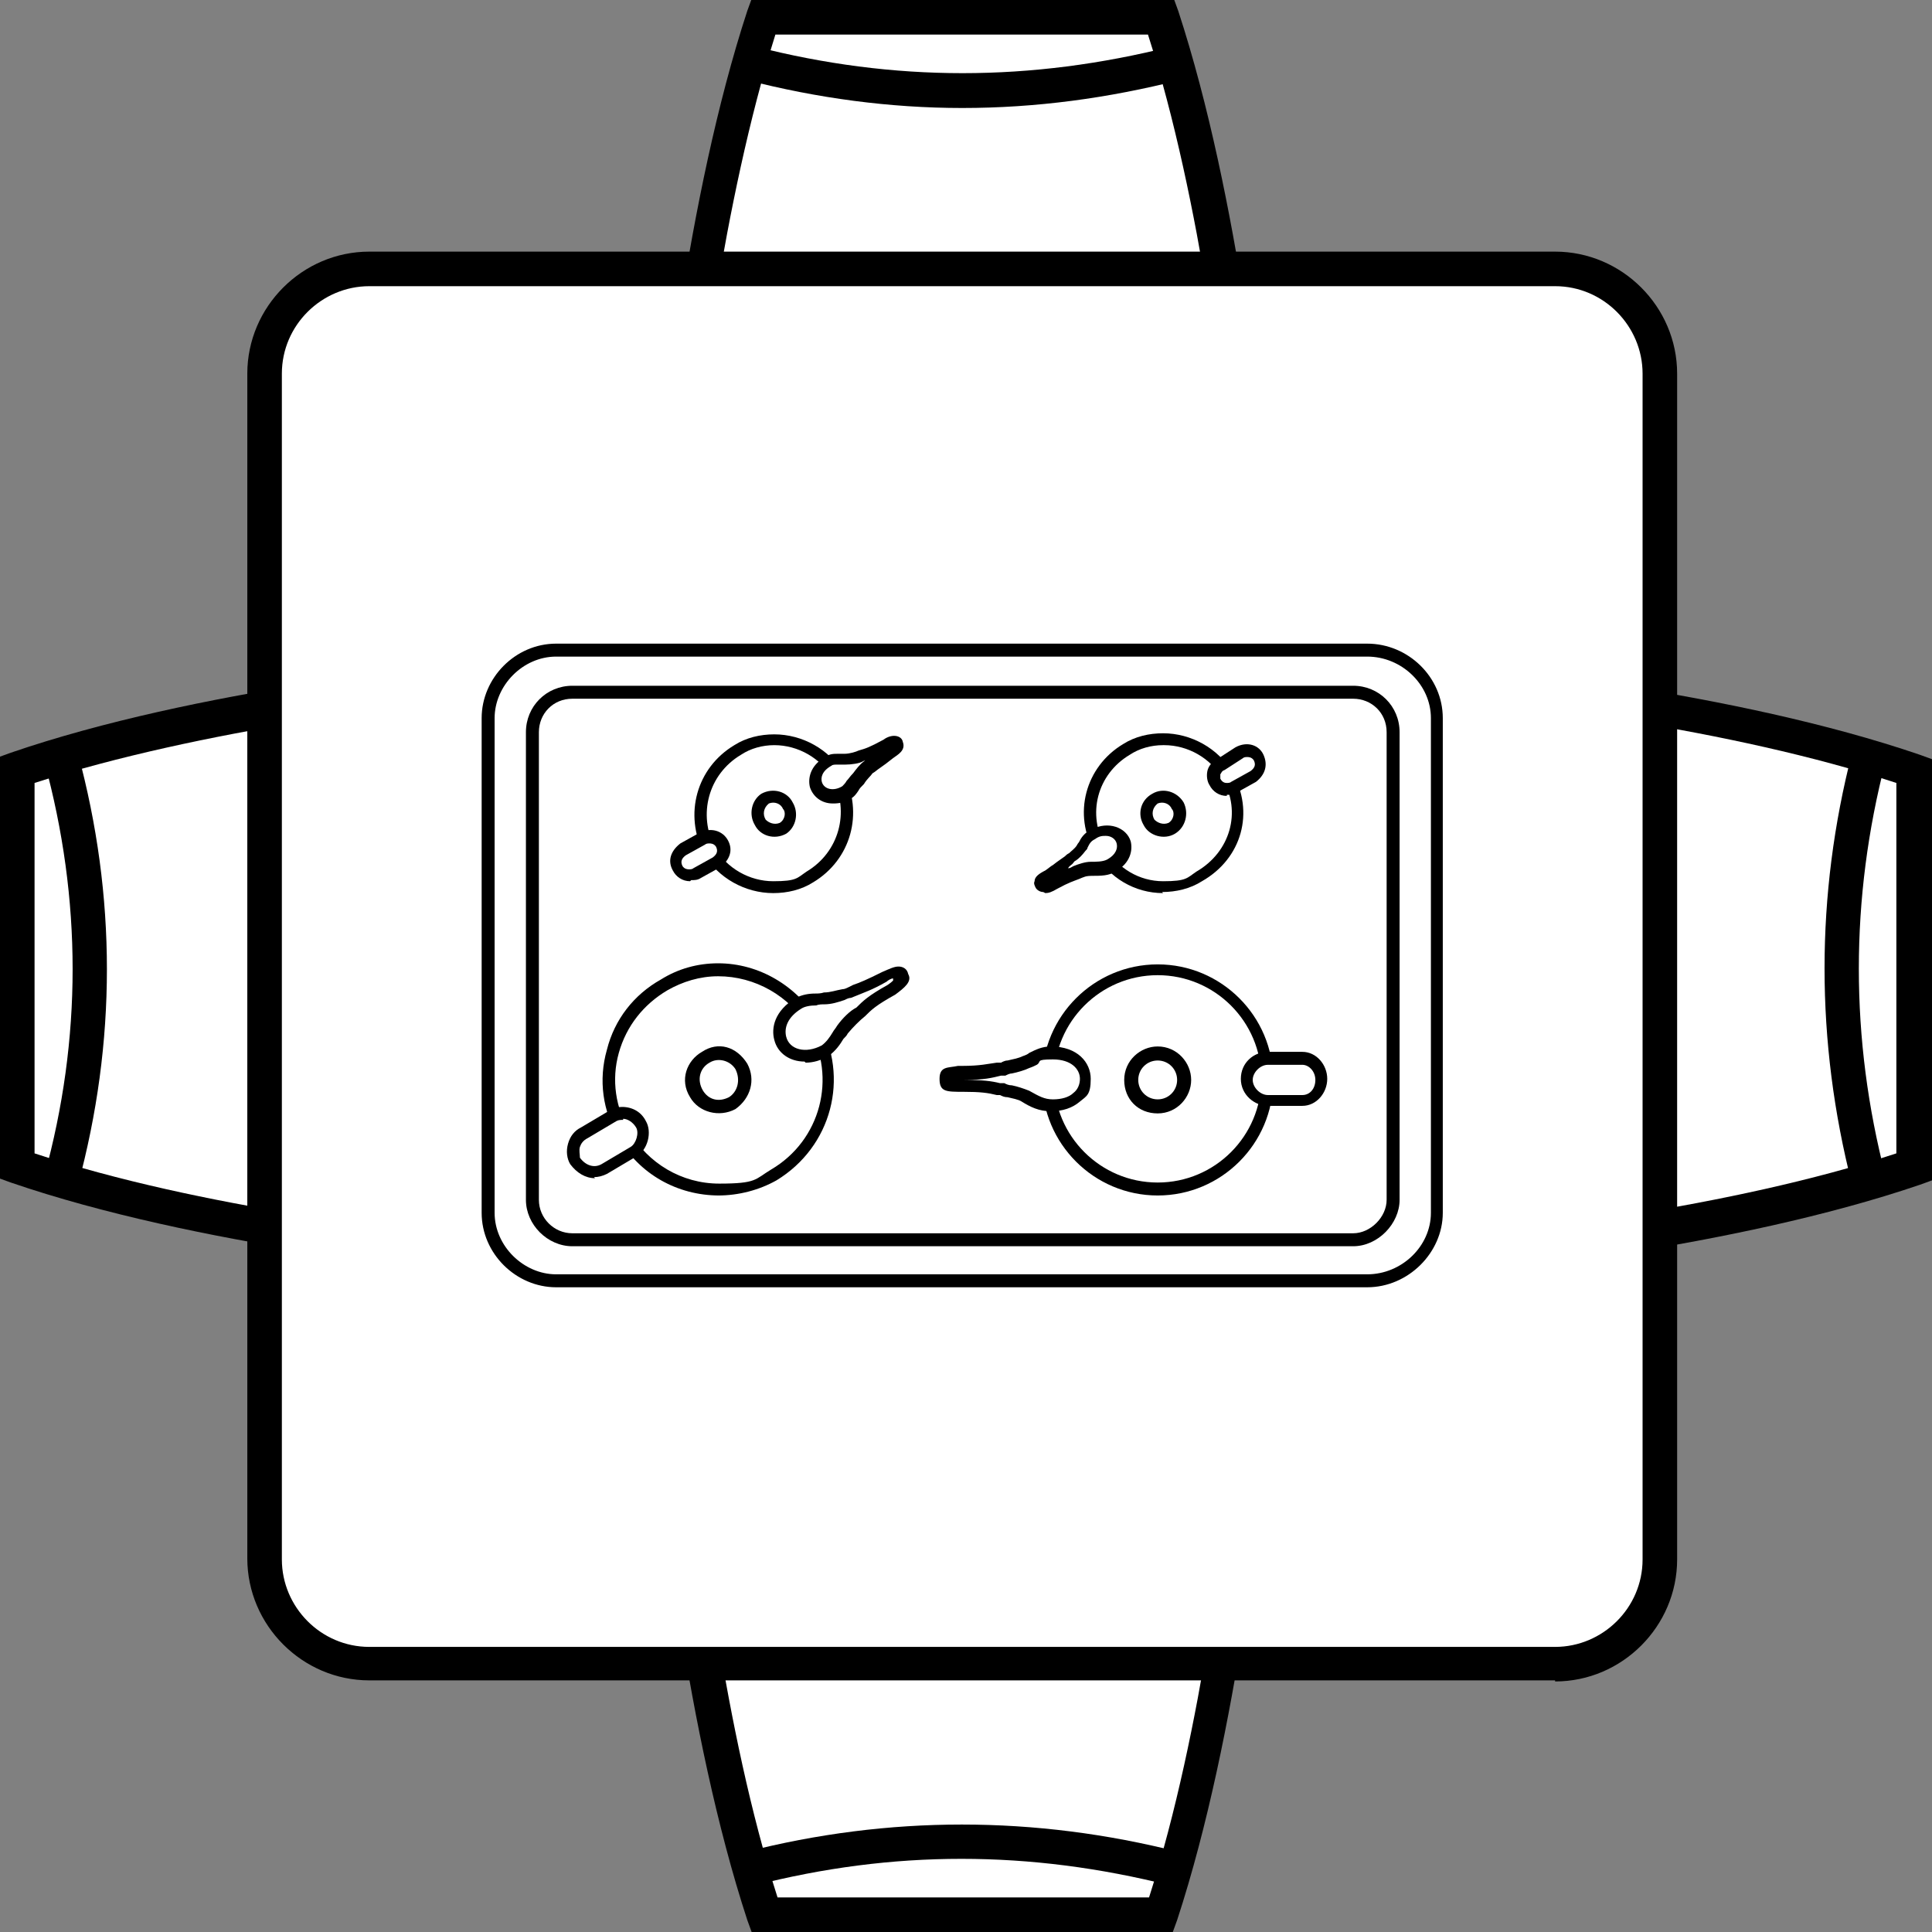 <?xml version="1.0" encoding="UTF-8"?>
<svg xmlns="http://www.w3.org/2000/svg" version="1.1" viewBox="0 0 178.9 178.9">
  <rect x="0" y="0" width="178.9" height="178.9" fill="#808080" stroke="none"/>
  <defs>
    <style>
      .cls-1, .cls-2 {
        fill-rule: evenodd;
      }

      .cls-1, .cls-3 {
        fill: #fff;
      }
    </style>
  </defs>
  <!-- Generator: Adobe Illustrator 28.6.0, SVG Export Plug-In . SVG Version: 1.2.0 Build 709)  -->
  <g>
    <g id="Layer_1">
      <g>
        <g>
          <g>
            <g>
              <path class="cls-1" d="M62.2,48.1c1.1-12.9,3.9-32.3,8.6-46.5h36.8c4.7,14.2,7.4,33.6,8.6,46.5h-53.9Z"/>
              <path d="M117.8,49.7h-57.4l.2-1.8c.6-6.6,2.9-29.5,8.6-46.9l.4-1.1h39.1l.4,1.1c5.7,17.4,8,40.3,8.6,46.9l.2,1.8ZM63.9,46.5h50.4c-.8-8-3-27.7-8-43.3h-34.5c-4.9,15.6-7.2,35.3-8,43.3Z"/>
            </g>
            <path d="M89.1,10c-6.7,0-13.4-.9-20-2.6l.8-3.1c12.9,3.3,25.5,3.3,38.6,0l.8,3.1c-6.7,1.7-13.4,2.6-20.2,2.6Z"/>
          </g>
          <g>
            <g>
              <path class="cls-1" d="M62.2,130.6c1.1,13.1,3.9,32.5,8.6,46.7h36.8c4.7-14.2,7.4-33.6,8.6-46.7h-53.9Z"/>
              <path d="M108.7,178.9h-39.1l-.4-1.1c-5.7-17.4-8.1-40.4-8.6-47l-.2-1.8h57.4l-.2,1.8c-.6,6.6-2.9,29.6-8.6,47l-.4,1.1ZM71.9,175.7h34.5c5-15.6,7.2-35.4,8-43.4h-50.4c.8,8,3,27.8,8,43.4Z"/>
            </g>
            <path d="M108.4,174.6c-13.1-3.3-25.7-3.3-38.6,0l-.8-3.1c13.3-3.4,26.8-3.4,40.2,0l-.8,3.1Z"/>
          </g>
          <g>
            <g>
              <path class="cls-1" d="M130.6,62.6c13.1,1.1,32.5,3.9,46.7,8.7v36.6c-14.2,4.8-33.6,7.6-46.7,8.7v-54.1Z"/>
              <path d="M129,118.5v-57.6l1.8.2c6.7.6,29.8,2.9,47,8.8l1.1.4v39l-1.1.4c-17.3,5.9-40.4,8.2-47,8.8l-1.8.2ZM132.2,64.4v50.5c8-.8,27.9-3,43.4-8.1v-34.3c-15.5-5.1-35.4-7.4-43.4-8.1Z"/>
            </g>
            <path d="M171.5,109.7c-3.4-13.3-3.4-26.8,0-40l3.1.8c-3.3,12.7-3.3,25.7,0,38.4l-3.1.8Z"/>
          </g>
          <g>
            <g>
              <path class="cls-1" d="M48.1,62.6c-12.9,1.1-32.3,3.9-46.5,8.7v36.6c14.2,4.8,33.6,7.6,46.5,8.7v-54.1Z"/>
              <path d="M49.7,118.5l-1.8-.2c-6.7-.6-29.7-2.9-46.9-8.8l-1.1-.4v-39l1.1-.4c17.2-5.9,40.2-8.2,46.9-8.8l1.8-.2v57.6ZM3.2,106.8c15.4,5.1,35.3,7.3,43.3,8.1v-50.5c-8,.8-27.8,3.1-43.3,8.1v34.3Z"/>
            </g>
            <path d="M7.2,109.7l-3.1-.8c3.5-12.7,3.5-25.6,0-38.4l3.1-.8c3.6,13.3,3.6,26.8,0,40.1Z"/>
          </g>
          <g>
            <path class="cls-1" d="M34.2,24.9h109.8c5.3,0,9.7,4.4,9.7,9.7v109.8c0,5.3-4.4,9.7-9.7,9.7H34.2c-5.3,0-9.7-4.4-9.7-9.7V34.6c0-5.3,4.4-9.7,9.7-9.7h0Z"/>
            <path d="M144,155.6H34.2c-6.2,0-11.3-5.1-11.3-11.3V34.6c0-6.2,5.1-11.3,11.3-11.3h109.8c6.2,0,11.3,5.1,11.3,11.3v109.8c0,6.2-5.1,11.3-11.3,11.3ZM34.2,26.5c-4.4,0-8.1,3.6-8.1,8.1v109.8c0,4.4,3.6,8.1,8.1,8.1h109.8c4.4,0,8.1-3.6,8.1-8.1V34.6c0-4.4-3.6-8.1-8.1-8.1H34.2Z"/>
          </g>
        </g>
        <g>
          <g>
            <path class="cls-1" d="M51.5,60.2h75.1c3.6,0,6.5,2.9,6.5,6.3v45.9c0,3.4-2.9,6.3-6.5,6.3H51.5c-3.4,0-6.3-2.9-6.3-6.3v-45.9c0-3.4,2.9-6.3,6.3-6.3h0Z"/>
            <path d="M126.6,119.2H51.5c-3.7,0-6.9-3.1-6.9-6.9v-45.8c0-3.7,3.1-6.9,6.9-6.9h75.1c3.8,0,7,3.1,7,6.9v45.8c0,3.7-3.2,6.9-7,6.9ZM51.5,60.8c-3.1,0-5.7,2.7-5.7,5.7v45.8c0,3.1,2.7,5.7,5.7,5.7h75.1c3.2,0,5.9-2.6,5.9-5.7v-45.8c0-3.1-2.7-5.7-5.9-5.7H51.5Z"/>
          </g>
          <path d="M125.3,115.4H53c-2.3,0-4.3-2-4.3-4.3v-43.3c0-2.4,1.9-4.3,4.3-4.3h72.3c2.4,0,4.3,1.9,4.3,4.3v43.3c0,2.2-2,4.3-4.3,4.3ZM53,64.7c-1.8,0-3.1,1.4-3.1,3.1v43.3c0,1.7,1.4,3.1,3.1,3.1h72.3c1.6,0,3.1-1.5,3.1-3.1v-43.3c0-1.8-1.4-3.1-3.1-3.1H53Z"/>
          <g>
            <path class="cls-1" d="M107.2,89.8c5.7,0,10.2,4.5,10.2,10.2s-4.5,10.2-10.2,10.2-10.2-4.5-10.2-10.2,4.5-10.2,10.2-10.2h0Z"/>
            <path d="M107.2,110.7c-5.9,0-10.7-4.8-10.7-10.7s4.8-10.7,10.7-10.7,10.7,4.8,10.7,10.7-4.8,10.7-10.7,10.7ZM107.2,90.3c-5.3,0-9.6,4.3-9.6,9.6s4.3,9.6,9.6,9.6,9.6-4.3,9.6-9.6-4.3-9.6-9.6-9.6Z"/>
          </g>
          <path class="cls-2" d="M107.2,96.9c1.8,0,3.1,1.5,3.1,3.1s-1.3,3.1-3.1,3.1-3.1-1.3-3.1-3.1,1.5-3.1,3.1-3.1h0Z"/>
          <path class="cls-1" d="M107.2,98.2c1,0,1.8.8,1.8,1.8s-.8,1.8-1.8,1.8-1.8-.8-1.8-1.8.8-1.8,1.8-1.8h0Z"/>
          <g>
            <path class="cls-1" d="M97.4,102.4c-1,0-1.6-.3-2.4-.8-.6-.3-1.6-.5-2.1-.6-1-.2-1.6-.3-3.6-.3s-1.6-.2-1.6-.6.5-.5,1.6-.6c1.9,0,2.6-.2,3.6-.3.5-.2,1.5-.3,2.1-.6.8-.3,1.5-.8,2.4-.8,4.2,0,4,4.8,0,4.8h0Z"/>
            <path d="M97.3,102.9c-1.1,0-1.9-.4-2.7-.9-.3-.2-.9-.3-1.3-.4-.3,0-.5-.1-.7-.2h-.3c-.8-.2-1.5-.3-3.1-.3s-2.2,0-2.2-1.2.8-1,1.7-1.2h.4c1.7,0,2.4-.2,3.2-.3h.4c0,0,.3-.2.6-.2.4-.1,1-.2,1.4-.4.3-.1.5-.2.6-.3.6-.3,1.2-.6,2-.6,2.5,0,3.7,1.5,3.7,3s-.4,1.6-1,2.1c-.7.6-1.6.9-2.7.9ZM88.5,100c.2,0,.4,0,.8,0,1.7,0,2.5.1,3.3.3h.4c.2.1.4.2.7.2.5.1,1.1.3,1.6.5.9.5,1.4.8,2.2.8s1.5-.2,1.9-.6c.4-.3.6-.8.6-1.3,0-.9-.8-1.8-2.5-1.8s-1,.2-1.5.5c-.2.1-.4.2-.7.3-.4.2-1.1.4-1.6.5-.2,0-.4.1-.6.2h-.4c-.8.2-1.6.4-3.3.4h-.3c-.2,0-.3,0-.5.1Z"/>
          </g>
          <g>
            <path class="cls-3" d="M120.6,98c1,0,1.8,1,1.8,1.9s-.8,1.9-1.8,1.9h-3.2c-1,0-1.9-.8-1.9-1.9s1-1.9,1.9-1.9h3.2Z"/>
            <path d="M120.6,102.4h-3.2c-1.2,0-2.5-1-2.5-2.5s1.2-2.5,2.5-2.5h3.2c1.3,0,2.3,1.2,2.3,2.5s-1,2.5-2.3,2.5ZM117.4,98.6c-.7,0-1.4.7-1.4,1.4s.7,1.4,1.4,1.4h3.2c.7,0,1.2-.6,1.2-1.4s-.6-1.4-1.2-1.4h-3.2Z"/>
          </g>
          <g>
            <path class="cls-1" d="M104.3,69.4c3.2-1.9,7.4-.8,9.4,2.4,1.9,3.4.8,7.4-2.6,9.4-3.2,1.9-7.4.8-9.2-2.4-1.9-3.4-.8-7.4,2.4-9.4h0Z"/>
            <path d="M107.7,82.7c-2.6,0-5-1.4-6.3-3.7-2.1-3.6-.9-8,2.6-10.1,1.1-.7,2.4-1,3.7-1,2.6,0,5.1,1.4,6.4,3.6,2.1,3.7.9,8-2.8,10.1-1.1.7-2.4,1-3.7,1ZM107.7,69c-1.1,0-2.2.3-3.1.9-3,1.8-4,5.5-2.2,8.6,1.1,1.9,3.1,3.1,5.3,3.1s2.2-.3,3.1-.9c3.1-1.8,4.2-5.5,2.4-8.6-1.1-1.9-3.2-3.1-5.4-3.1Z"/>
          </g>
          <path class="cls-2" d="M106.7,73.5c1-.6,2.3-.2,2.9.8.5,1,.2,2.3-.8,2.9-1,.6-2.4.2-2.9-.8-.6-1-.3-2.3.8-2.9h0Z"/>
          <g>
            <path class="cls-1" d="M102.8,80.1c-.5.3-1.1.3-1.8.3s-1,.2-1.5.3c-.5.2-1,.3-2.1,1-.6.3-1,.5-1.1.2-.2-.2,0-.5.6-.8,1.1-.8,1.5-1,1.9-1.5.3-.3.8-.6,1.1-1.1.3-.5.5-1,1.1-1.3,2.4-1.3,4,1.5,1.6,2.9h0Z"/>
            <path d="M96.6,82.6c-.3,0-.6-.2-.7-.4-.1-.2-.2-.4-.1-.6,0-.4.4-.7,1-1,.3-.2.5-.4.7-.5.5-.4.7-.5,1.1-.8.1-.1.2-.2.4-.3.2-.2.5-.4.7-.7,0,0,.1-.2.2-.3.2-.4.5-.9,1.2-1.2,1.5-.8,3.2-.2,3.6,1.1.2.8,0,2-1.4,2.8-.6.4-1.4.4-2.1.4s-.8.1-1.3.3c-.5.2-.9.3-2,.9-.5.3-.8.4-1.1.4ZM102.4,77.4c-.3,0-.6,0-1,.3-.4.2-.5.4-.7.8,0,.1-.1.2-.2.3-.3.4-.6.7-.9.9-.1,0-.2.2-.3.3-.1.1-.3.2-.4.4.2,0,.3-.1.5-.2.5-.2,1.1-.4,1.6-.4s1.1,0,1.5-.2c.9-.5,1-1.1.9-1.5-.1-.4-.5-.7-1-.7Z"/>
          </g>
          <g>
            <path class="cls-3" d="M114.8,69.7c.6-.3,1.5-.2,1.8.5.3.6.2,1.3-.5,1.8l-1.8,1c-.6.3-1.5.2-1.8-.5-.3-.5-.2-1.3.5-1.6l1.8-1.1Z"/>
            <path d="M113.6,73.7c-.7,0-1.3-.4-1.6-1-.2-.3-.3-.8-.2-1.3.1-.5.5-.9.9-1.1l1.7-1.1c1.1-.6,2.2-.2,2.6.7.4.9.2,1.8-.7,2.5l-1.8,1c-.3.2-.6.2-.9.2ZM115.5,70.1c-.1,0-.3,0-.4.1l-1.7,1.1c-.3.1-.3.3-.4.4,0,.2,0,.3,0,.4.2.4.5.4.6.4s.3,0,.4-.1l1.8-1c.4-.3.5-.6.3-1-.2-.3-.5-.3-.6-.3Z"/>
          </g>
          <path class="cls-1" d="M107.2,74.4c.5-.2,1.1,0,1.3.5.3.3.2,1-.3,1.3-.5.2-1,0-1.3-.3-.3-.5-.2-1.1.3-1.5h0Z"/>
          <g>
            <path class="cls-1" d="M75.1,81.2c-3.2,1.9-7.4.8-9.4-2.4-1.8-3.4-.6-7.4,2.6-9.4,3.2-1.9,7.4-.8,9.4,2.4,1.8,3.4.6,7.4-2.6,9.4h0Z"/>
            <path d="M71.6,82.7c-2.6,0-5.1-1.4-6.4-3.6-1.9-3.7-.7-8,2.8-10.1,1.1-.7,2.4-1,3.7-1,2.6,0,5.1,1.4,6.4,3.6,1.9,3.7.7,8-2.8,10.1-1.1.7-2.4,1-3.7,1ZM71.7,69c-1.1,0-2.2.3-3.1.9-3,1.8-4,5.5-2.4,8.6,1.1,1.9,3.2,3.1,5.4,3.1s2.2-.3,3.1-.9c3-1.8,4-5.5,2.4-8.6-1.1-1.9-3.2-3.1-5.4-3.1Z"/>
          </g>
          <path class="cls-2" d="M72.8,77.2c-1.1.6-2.4.2-2.9-.8-.6-1-.3-2.3.6-2.9,1.1-.6,2.4-.2,2.9.8.6,1,.3,2.3-.6,2.9h0Z"/>
          <g>
            <path class="cls-1" d="M76.7,70.6c.5-.3,1-.2,1.6-.3.5,0,1.1-.2,1.5-.3.6-.2,1-.3,2.3-1,.5-.3,1-.5,1-.2.2.3,0,.5-.6.8-1.1.8-1.5,1.1-1.9,1.5-.3.3-.6.6-1,1.1-.5.5-.6,1-1.1,1.3-2.4,1.3-4-1.5-1.6-2.9h0Z"/>
            <path d="M77.1,74.4c-1,0-1.8-.6-2.1-1.5-.2-.8,0-2,1.4-2.8.4-.3.8-.3,1.2-.3.2,0,.4,0,.6,0,.5,0,1.1-.2,1.3-.3.7-.2,1-.3,2.3-1,.8-.6,1.7-.4,1.8.2.3.8-.5,1.2-.9,1.5-.5.4-.9.7-1.2.9-.3.2-.5.4-.7.5-.2.3-.5.5-.8,1-.3.3-.4.4-.5.6-.2.3-.4.6-.8.8-.5.3-1,.4-1.5.4ZM80.5,70.3c-.2,0-.4.1-.6.2-.3.2-1.1.3-1.6.3-.2,0-.4,0-.7,0-.3,0-.5,0-.6.1-.9.5-1,1.1-.9,1.5.2.7,1.1.9,1.9.4.1-.1.3-.3.4-.5.2-.2.3-.4.6-.7.3-.4.6-.8,1-1.1.2-.2.4-.3.5-.4Z"/>
          </g>
          <g>
            <path class="cls-3" d="M64.6,80.9c-.6.3-1.5.2-1.8-.5s-.2-1.3.5-1.8l1.8-1c.6-.3,1.5-.2,1.8.5s.2,1.3-.5,1.8l-1.8,1Z"/>
            <path d="M63.9,81.6c-.7,0-1.3-.4-1.6-1-.5-.9-.2-1.8.7-2.5l1.8-1c1-.5,2.1-.2,2.6.7.5.9.2,1.8-.7,2.5l-1.8,1c-.3.2-.6.2-.9.2ZM65.7,78.1c-.1,0-.3,0-.4.1l-1.8,1c-.4.3-.5.6-.3,1,.2.3.5.3.6.3s.3,0,.4-.1l1.8-1c.4-.3.5-.6.3-1-.2-.3-.5-.3-.6-.3Z"/>
          </g>
          <path class="cls-1" d="M72.2,76.2c-.5.2-1,0-1.3-.3-.3-.5-.2-1.1.3-1.5.5-.2,1.1,0,1.3.5.3.3.2,1-.3,1.3h0Z"/>
          <g>
            <path class="cls-1" d="M71.7,108.8c-4.8,2.7-11.1,1.1-13.9-3.7-2.9-5-1.1-11.1,3.7-13.9,4.8-2.9,11-1.1,13.9,3.7,2.7,4.8,1.1,11-3.7,13.9h0Z"/>
            <path d="M66.6,110.7c-3.9,0-7.4-2-9.3-5.3-1.5-2.5-1.9-5.4-1.1-8.2.7-2.8,2.5-5.1,5-6.5,1.6-1,3.4-1.5,5.3-1.5,3.8,0,7.3,2.1,9.3,5.4,2.9,5.2,1.2,11.6-3.9,14.7-1.6.9-3.5,1.4-5.4,1.4ZM66.5,90.4c-1.7,0-3.3.5-4.7,1.3-2.2,1.3-3.8,3.3-4.5,5.8-.7,2.5-.3,5.1,1,7.3,1.7,2.9,4.8,4.8,8.3,4.8s3.3-.4,4.8-1.3c4.6-2.7,6.1-8.5,3.5-13.1-1.8-3-5-4.8-8.4-4.8Z"/>
          </g>
          <path class="cls-2" d="M68.1,102.7c-1.5.8-3.4.3-4.2-1.1-1-1.6-.3-3.4,1.1-4.2,1.5-1,3.2-.5,4.2,1.1.8,1.5.3,3.2-1.1,4.2h0Z"/>
          <path class="cls-1" d="M67.5,101.6c-1,.5-1.9.2-2.4-.6-.6-1-.3-2.1.6-2.6.8-.5,1.9-.2,2.4.6.5,1,.2,2.1-.6,2.6h0Z"/>
          <g>
            <path class="cls-1" d="M73.9,92.8c.6-.3,1.5-.3,2.4-.5.8,0,1.6-.3,2.3-.5.8-.3,1.5-.5,3.2-1.5,1-.5,1.5-.6,1.6-.2.2.3-.2.6-1,1.3-1.8,1-2.3,1.5-2.9,2.1-.5.3-1.1,1-1.6,1.6-.5.6-.8,1.5-1.6,1.9-3.7,1.9-6-2.3-2.4-4.4h0Z"/>
            <path d="M74.5,98.3c-1.4,0-2.5-.8-2.8-2-.3-1.1,0-2.7,2-3.9.6-.3,1.2-.4,1.8-.4.2,0,.5,0,.8-.1.6,0,1.1-.2,1.7-.3.2,0,.4-.1.6-.2l.4-.2c.6-.2,1.3-.5,2.7-1.2.7-.3,1.1-.5,1.5-.5s.8.2.9.7c.4.7-.4,1.3-1.2,1.9-1.8,1-2.2,1.4-2.8,2-.5.4-1.1,1-1.6,1.6-.1.2-.2.3-.4.5-.3.5-.7,1.1-1.4,1.6-.7.4-1.4.6-2.1.6ZM82.7,90.6c-.2,0-.5.2-.6.3-1.4.8-2.1,1-2.8,1.3l-.5.2c-.2,0-.4.1-.6.2-.6.2-1.2.4-1.9.4-.2,0-.5,0-.7.1-.6,0-1.1.1-1.4.3-1.3.8-1.6,1.8-1.4,2.6.3,1.2,1.8,1.6,3.3.8.4-.3.7-.7,1-1.2.1-.2.3-.4.4-.6.5-.7,1.2-1.4,1.8-1.7.6-.6,1.1-1.1,2.9-2.1,0,0,.3-.2.5-.4Z"/>
          </g>
          <g>
            <path class="cls-3" d="M56,108.3c-1,.5-2.1.2-2.7-.8-.5-.8-.2-2.1.8-2.6l2.7-1.6c.8-.5,2.1-.2,2.6.8.5.8.2,2.1-.6,2.6l-2.7,1.6Z"/>
            <path d="M55.1,109.1c-.9,0-1.7-.5-2.3-1.3-.3-.5-.4-1.2-.2-1.9.2-.7.6-1.2,1.2-1.5l2.7-1.6c.3-.2.7-.3,1.1-.3,1,0,1.8.5,2.2,1.3.6,1,.2,2.7-.9,3.3l-2.7,1.6c-.4.2-.8.3-1.2.3ZM57.7,103.7c-.2,0-.4,0-.6.1l-2.7,1.6c-.4.2-.6.5-.7.8-.1.3,0,.7,0,1,.5.7,1.3,1,2,.6l2.7-1.6c.5-.3.8-1.3.5-1.8-.3-.5-.8-.8-1.2-.8Z"/>
          </g>
        </g>
      </g>
    </g>
  </g>
</svg>